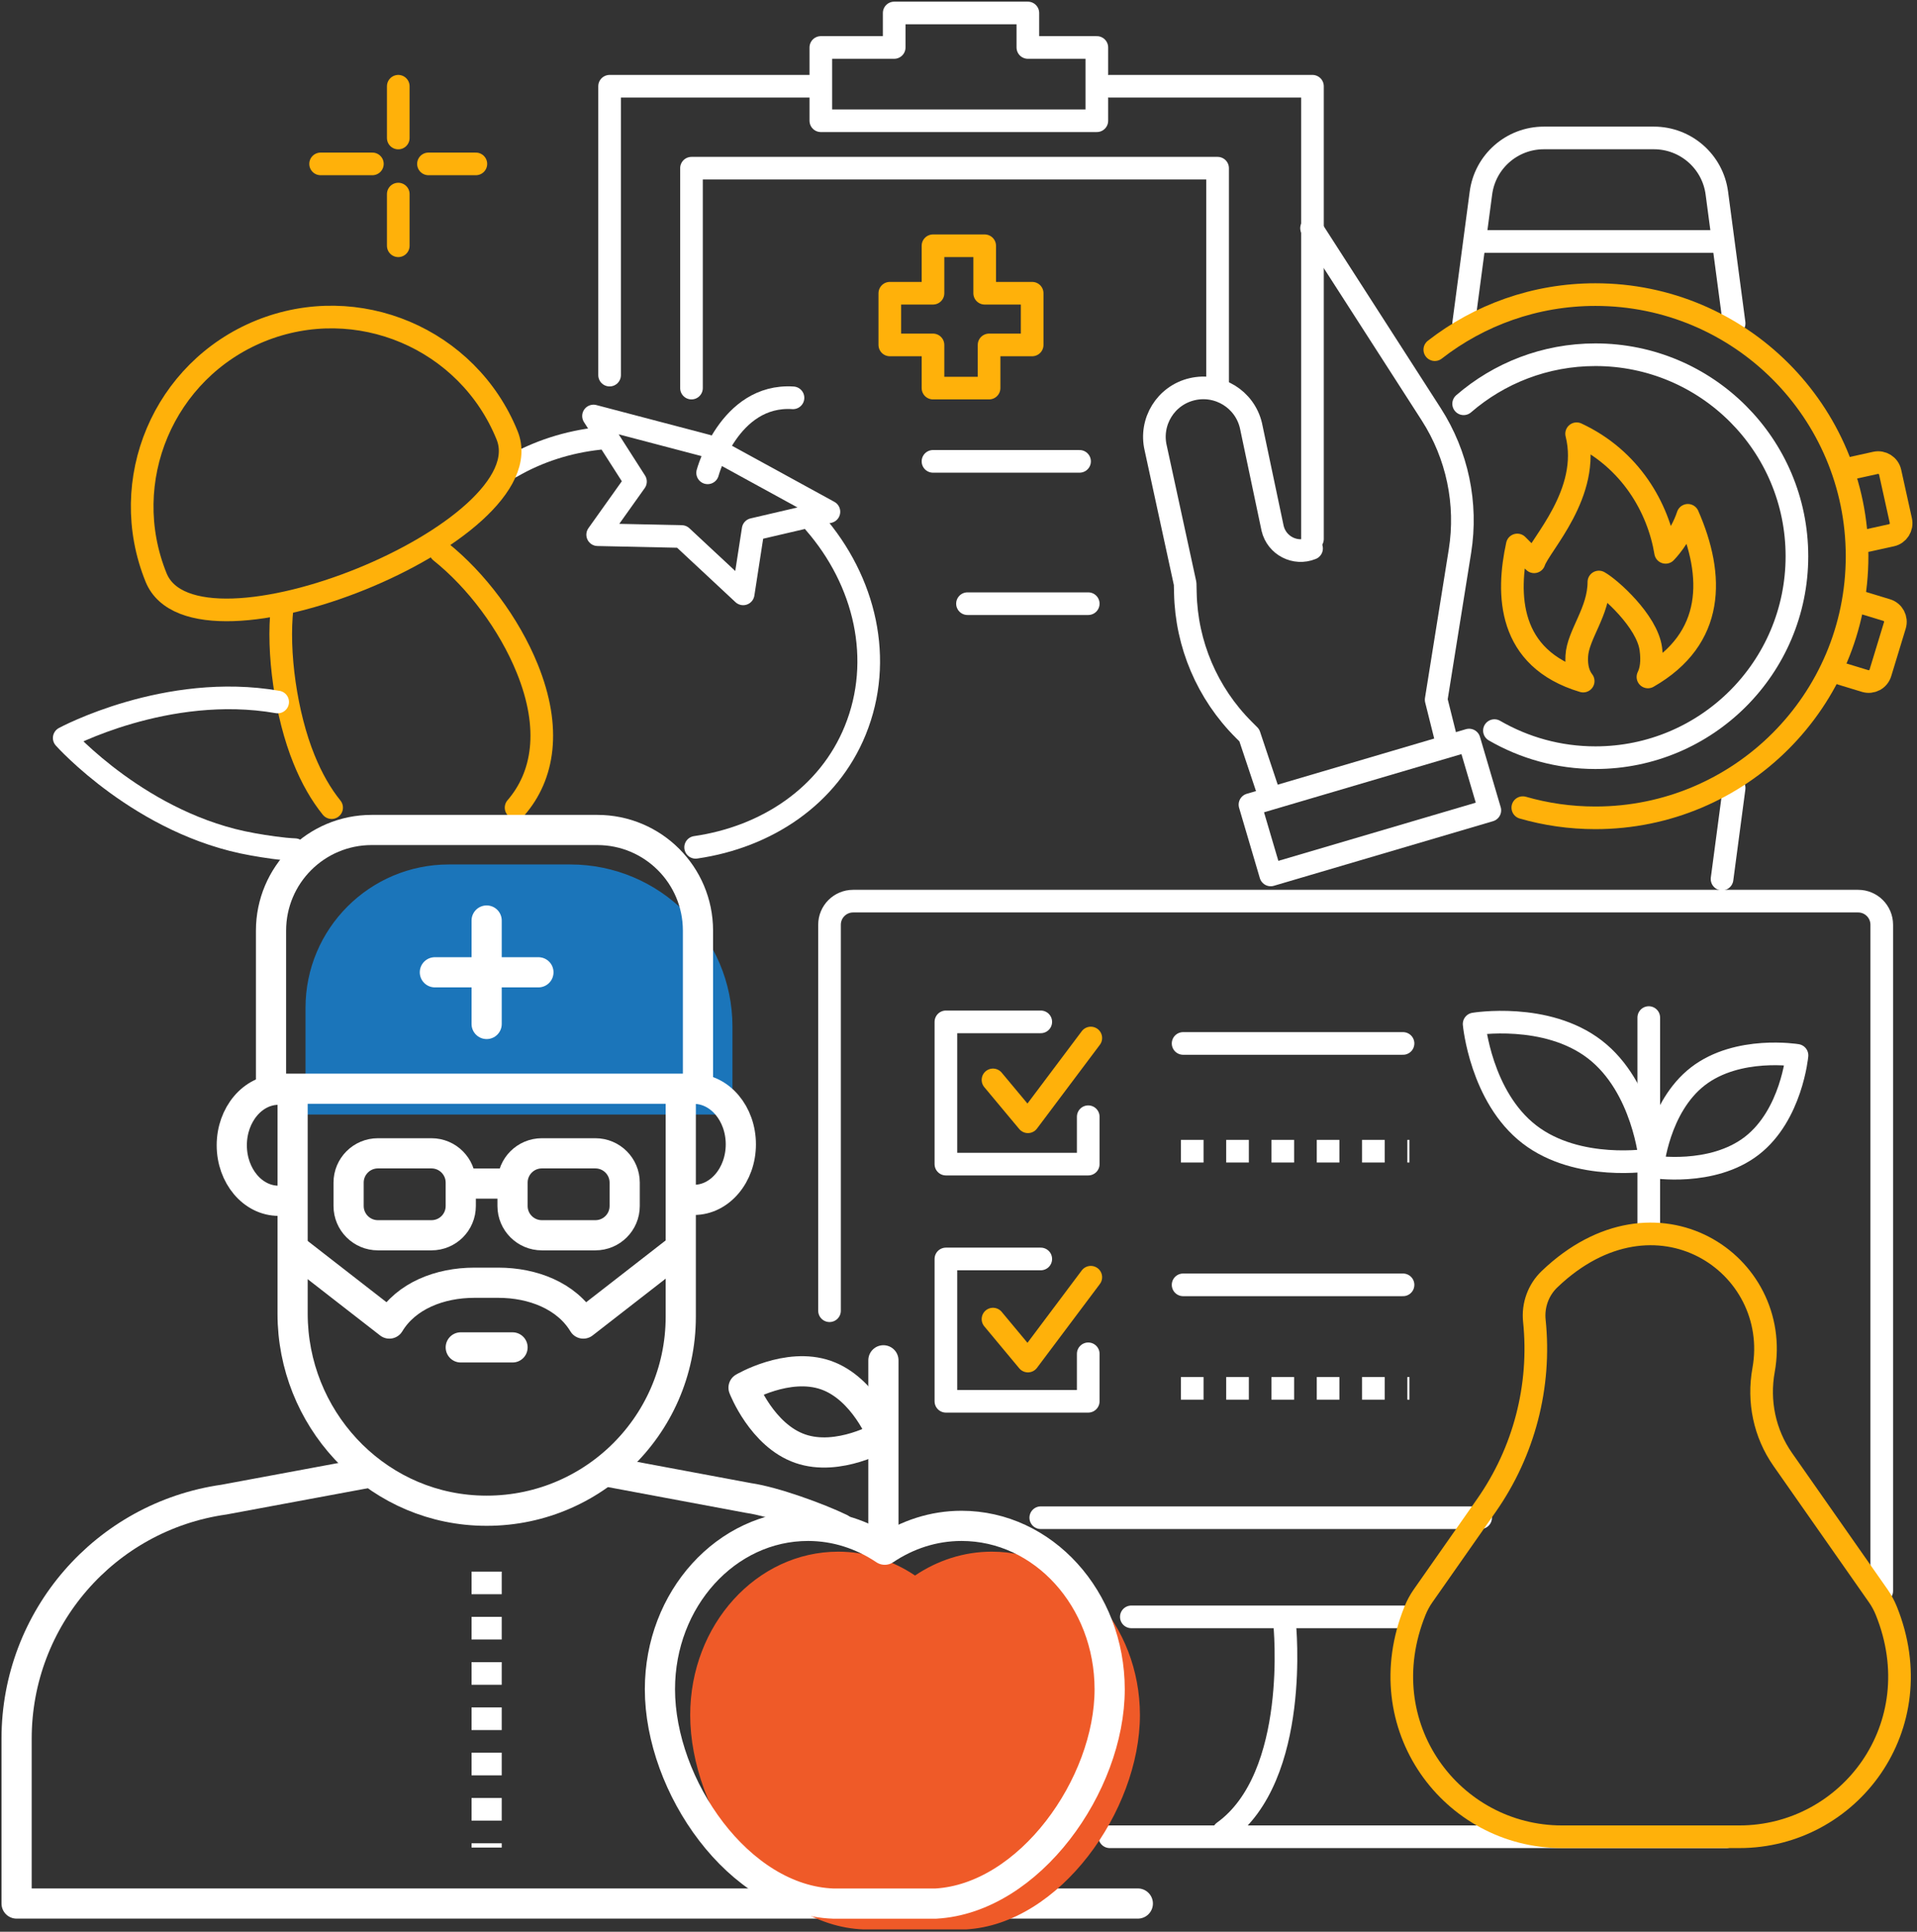 <svg width="254" height="256" viewBox="0 0 254 256" fill="none" xmlns="http://www.w3.org/2000/svg">
<rect x="0" y="0" width="254" height="256" fill="#333333" stroke="none"/>
<g id="Group">
<path id="Vector" d="M229.77 42.85L227.48 25.59C226.93 21.41 223.36 18.28 219.14 18.28H204.56C200.34 18.28 196.77 21.4 196.22 25.59L193.93 42.85" stroke="white" stroke-width="3" stroke-miterlimit="10" stroke-linecap="round" stroke-linejoin="round"/>
<path id="Vector_2" d="M196.18 32H227.61" stroke="white" stroke-width="3" stroke-miterlimit="10" stroke-linecap="round" stroke-linejoin="round"/>
<path id="Vector_3" d="M229.77 104.43L228.17 116.49" stroke="white" stroke-width="3" stroke-miterlimit="10" stroke-linecap="round" stroke-linejoin="round"/>
<path id="Vector_4" d="M245.29 62.05L248.51 61.34C249.38 61.15 250.25 61.7 250.44 62.57L251.86 69C252.05 69.87 251.5 70.74 250.63 70.93L247.41 71.64" stroke="#FFB10A" stroke-width="3" stroke-miterlimit="10" stroke-linecap="round" stroke-linejoin="round"/>
<path id="Vector_5" d="M243.98 89.29L247.13 90.25C247.99 90.51 248.89 90.03 249.15 89.17L251.07 82.87C251.33 82.01 250.85 81.11 249.99 80.85L246.84 79.89" stroke="#FFB10A" stroke-width="3" stroke-miterlimit="10" stroke-linecap="round" stroke-linejoin="round"/>
<path id="Vector_6" d="M190.11 46.34C195.98 41.77 203.37 39.04 211.39 39.04C230.54 39.04 246.06 54.56 246.06 73.71C246.06 92.86 230.54 108.38 211.39 108.38C208.05 108.38 204.82 107.91 201.77 107.03" stroke="#FFB10A" stroke-width="3" stroke-miterlimit="10" stroke-linecap="round" stroke-linejoin="round"/>
<path id="Vector_7" d="M193.93 53.51C198.61 49.46 204.71 47.01 211.39 47.01C226.14 47.01 238.09 58.97 238.09 73.71C238.09 88.46 226.13 100.41 211.39 100.41C206.51 100.41 201.95 99.1 198.01 96.82" stroke="white" stroke-width="3" stroke-miterlimit="10" stroke-linecap="round" stroke-linejoin="round"/>
<path id="Vector_8" d="M223.64 68.29C222.66 71.24 220.69 73.2 220.69 73.2C219.71 67.3 216.05 60.81 208.9 57.48C210.87 65.34 203.99 72.22 203.27 74.45L201.04 72.22C199.63 78.68 199.7 87.25 209.77 90.26C209.18 89.5 208.84 88.43 208.92 86.96C209.06 84.12 211.85 81.06 211.85 77.13C213.33 77.95 218.23 82.31 218.73 85.97C218.96 87.63 218.78 88.83 218.35 89.71C227.25 84.61 227.16 76.32 223.64 68.29Z" stroke="#FFB10A" stroke-width="3" stroke-miterlimit="10" stroke-linecap="round" stroke-linejoin="round"/>
<path id="Vector_9" d="M107.62 11.43H80.77V49.71" stroke="white" stroke-width="3" stroke-miterlimit="10" stroke-linecap="round" stroke-linejoin="round"/>
<path id="Vector_10" d="M173.9 71.43V11.43H147.04" stroke="white" stroke-width="3" stroke-miterlimit="10" stroke-linecap="round" stroke-linejoin="round"/>
<path id="Vector_11" d="M173.78 72.68C171.61 73.57 169.16 72.3 168.62 70.02L165.75 56.4C164.93 52.91 161.44 50.76 157.95 51.58C154.46 52.4 152.31 55.89 153.13 59.38L157.03 77.35L157.06 78.59C157.2 85.39 159.97 91.88 164.78 96.69L165.53 97.44L167.89 104.51" stroke="white" stroke-width="3" stroke-miterlimit="10" stroke-linecap="round" stroke-linejoin="round"/>
<path id="Vector_12" d="M173.78 30.24L189.64 54.91C193.09 60.28 194.45 66.74 193.44 73.05L190.29 92.73L191.47 97.45" stroke="white" stroke-width="3" stroke-miterlimit="10" stroke-linecap="round" stroke-linejoin="round"/>
<path id="Vector_13" d="M194.654 98.073L165.619 106.633L168.365 115.947L197.4 107.387L194.654 98.073Z" stroke="white" stroke-width="3" stroke-miterlimit="10" stroke-linecap="round" stroke-linejoin="round"/>
<path id="Vector_14" d="M136.19 6.29V1.72H118.48V6.29H108.76V16H145.33V6.29H136.19Z" stroke="white" stroke-width="3" stroke-miterlimit="10" stroke-linecap="round" stroke-linejoin="round"/>
<path id="Vector_15" d="M123.62 61.14H143.04" stroke="white" stroke-width="3" stroke-miterlimit="10" stroke-linecap="round" stroke-linejoin="round"/>
<path id="Vector_16" d="M128.19 80H144.19" stroke="white" stroke-width="3" stroke-miterlimit="10" stroke-linecap="round" stroke-linejoin="round"/>
<path id="Vector_17" d="M136.76 38.86H130.47V32.57H123.62V38.86H117.9V45.71H123.62V51.43H131.05V45.71H136.76V38.86Z" stroke="#FFB10A" stroke-width="3" stroke-miterlimit="10" stroke-linecap="round" stroke-linejoin="round"/>
<path id="Vector_18" d="M91.62 51.43V22.29H161.33V51.43" stroke="white" stroke-width="3" stroke-miterlimit="10" stroke-linecap="round" stroke-linejoin="round"/>
<path id="Vector_19" d="M218.46 134.85V162.27" stroke="white" stroke-width="3" stroke-miterlimit="10" stroke-linecap="round" stroke-linejoin="round"/>
<path id="Vector_20" d="M211.32 139.08C217.76 144.05 218.64 153.71 218.64 153.71C218.64 153.71 209.08 155.3 202.64 150.33C196.2 145.36 195.32 135.7 195.32 135.7C195.32 135.7 204.88 134.11 211.32 139.08Z" stroke="white" stroke-width="3" stroke-miterlimit="10" stroke-linecap="round" stroke-linejoin="round"/>
<path id="Vector_21" d="M224.98 142.63C219.7 146.71 218.98 154.62 218.98 154.62C218.98 154.62 226.82 155.92 232.1 151.85C237.38 147.77 238.1 139.86 238.1 139.86C238.1 139.86 230.26 138.56 224.98 142.63Z" stroke="white" stroke-width="3" stroke-miterlimit="10" stroke-linecap="round" stroke-linejoin="round"/>
<path id="Vector_22" d="M109.91 173.7V122.55C109.91 120.82 111.31 119.42 113.04 119.42H246.2C247.93 119.42 249.33 120.82 249.33 122.55V210.84" stroke="white" stroke-width="3" stroke-miterlimit="10" stroke-linecap="round" stroke-linejoin="round"/>
<path id="Vector_23" d="M185.9 214.27H149.9" stroke="white" stroke-width="3" stroke-miterlimit="10" stroke-linecap="round" stroke-linejoin="round"/>
<path id="Vector_24" d="M170.21 215.18C170.21 215.18 172.32 235.42 162.12 242.76" stroke="white" stroke-width="3" stroke-miterlimit="10" stroke-linecap="round" stroke-linejoin="round"/>
<path id="Vector_25" d="M147.04 243.41H228.75" stroke="white" stroke-width="3" stroke-miterlimit="10" stroke-linecap="round" stroke-linejoin="round"/>
<path id="Vector_26" d="M137.9 201.13H196.18" stroke="white" stroke-width="3" stroke-miterlimit="10" stroke-linecap="round" stroke-linejoin="round"/>
<path id="Vector_27" d="M144.19 147.99V154.27H125.33V135.42H137.9" stroke="white" stroke-width="3" stroke-miterlimit="10" stroke-linecap="round" stroke-linejoin="round"/>
<path id="Vector_28" d="M144.19 179.41V185.7H125.33V166.84H137.9" stroke="white" stroke-width="3" stroke-miterlimit="10" stroke-linecap="round" stroke-linejoin="round"/>
<path id="Vector_29" d="M233.67 181.57C236.21 167.49 219.37 156.08 205.32 169.51C203.83 170.93 203.09 172.97 203.3 175.02C204.2 183.72 201.92 192.4 196.95 199.5L188.56 211.48C188.13 212.09 187.77 212.76 187.49 213.45C181.29 228.79 192.41 243.41 206.95 243.41H230.47C245.01 243.41 256.13 228.79 249.93 213.45C249.65 212.76 249.29 212.09 248.86 211.48C246.95 208.75 240.62 199.71 236.22 193.42C233.8 189.97 232.92 185.71 233.67 181.57Z" stroke="#FFB10A" stroke-width="3" stroke-miterlimit="10" stroke-linecap="round" stroke-linejoin="round"/>
<path id="Vector_30" d="M131.57 143.11L136.2 148.66L144.53 137.56" stroke="#FFB10A" stroke-width="3" stroke-miterlimit="10" stroke-linecap="round" stroke-linejoin="round"/>
<path id="Vector_31" d="M156.76 138.28H185.9" stroke="white" stroke-width="3" stroke-miterlimit="10" stroke-linecap="round" stroke-linejoin="round"/>
<path id="Vector_32" d="M156.47 152.56H186.75" stroke="white" stroke-width="3" stroke-miterlimit="10" stroke-linejoin="round" stroke-dasharray="3 3"/>
<path id="Vector_33" d="M131.57 174.81L136.2 180.37L144.53 169.26" stroke="#FFB10A" stroke-width="3" stroke-miterlimit="10" stroke-linecap="round" stroke-linejoin="round"/>
<path id="Vector_34" d="M156.76 170.27H185.9" stroke="white" stroke-width="3" stroke-miterlimit="10" stroke-linecap="round" stroke-linejoin="round"/>
<path id="Vector_35" d="M156.47 183.99H186.75" stroke="white" stroke-width="3" stroke-miterlimit="10" stroke-linejoin="round" stroke-dasharray="3 3"/>
<path id="Vector_36" d="M67.79 61.86C71.26 59.84 75.24 58.55 79.44 58.1" stroke="white" stroke-width="3" stroke-miterlimit="10" stroke-linecap="round" stroke-linejoin="round"/>
<path id="Vector_37" d="M107.89 69.25C114.66 77 117.11 87.47 113.32 96.79C109.79 105.48 101.59 110.93 92.17 112.29" stroke="white" stroke-width="3" stroke-miterlimit="10" stroke-linecap="round" stroke-linejoin="round"/>
<path id="Vector_38" d="M95.96 60.22L109.83 67.82L99.79 70.16L98.47 78.7L90.32 71.1L79.19 70.86L84.2 63.82L78.64 55.13L93.7 59.09" stroke="white" stroke-width="3" stroke-miterlimit="10" stroke-linecap="round" stroke-linejoin="round"/>
<path id="Vector_39" d="M93.76 62.66C93.76 62.66 96.57 52.17 105.07 52.72" stroke="white" stroke-width="3" stroke-miterlimit="10" stroke-linecap="round" stroke-linejoin="round"/>
<path id="Vector_40" d="M67.19 57.69C72.39 70.53 25.89 89.38 20.68 76.53C15.48 63.69 21.67 49.06 34.51 43.85C47.35 38.66 61.98 44.85 67.19 57.69Z" stroke="#FFB10A" stroke-width="3" stroke-miterlimit="10" stroke-linecap="round" stroke-linejoin="round"/>
<path id="Vector_41" d="M43.94 107.03C42.55 105.31 41.31 103.17 40.27 100.59C37.91 94.78 36.7 86.44 37.39 80.49" stroke="#FFB10A" stroke-width="3" stroke-miterlimit="10" stroke-linecap="round" stroke-linejoin="round"/>
<path id="Vector_42" d="M58.36 73.09C63.12 76.89 67.45 82.66 69.86 88.6C73.1 96.59 72.01 102.83 68.38 107.03" stroke="#FFB10A" stroke-width="3" stroke-miterlimit="10" stroke-linecap="round" stroke-linejoin="round"/>
<path id="Vector_43" d="M39.08 112.6C37.46 112.54 35.15 112.19 33.49 111.89C18.78 109.31 8.51 97.8 8.51 97.8C8.51 97.8 22.08 90.46 36.79 93.03" stroke="white" stroke-width="3" stroke-miterlimit="10" stroke-linecap="round" stroke-linejoin="round"/>
<path id="Vector_44" d="M97.05 147.7H40.48V133.56C40.48 123.07 48.99 114.56 59.48 114.56H75.55C87.42 114.56 97.05 124.19 97.05 136.06V147.7Z" fill="#1B75BA"/>
<path id="Vector_45" d="M38.77 145.42V174.09C38.77 187.83 49.39 199.45 63.11 200.17C77.93 200.94 90.2 189.15 90.2 174.49V145.42" stroke="white" stroke-width="4" stroke-miterlimit="10" stroke-linecap="round" stroke-linejoin="round"/>
<path id="Vector_46" d="M91.96 159.01C95.38 159.01 98.16 155.71 98.16 151.65C98.16 147.58 95.38 144.29 91.96 144.29" stroke="white" stroke-width="4" stroke-miterlimit="10" stroke-linecap="round" stroke-linejoin="round"/>
<path id="Vector_47" d="M36.91 144.41C33.49 144.41 30.71 147.71 30.71 151.77C30.71 155.84 33.49 159.13 36.91 159.13H38.2" stroke="white" stroke-width="4" stroke-miterlimit="10" stroke-linecap="round" stroke-linejoin="round"/>
<path id="Vector_48" d="M81.05 195.13L99.19 198.52C102.54 199 108.42 201.15 111.34 202.56" stroke="white" stroke-width="4" stroke-miterlimit="10" stroke-linecap="round" stroke-linejoin="round"/>
<path id="Vector_49" d="M57.17 163.7H50.07C47.93 163.7 46.19 161.96 46.19 159.82V156.72C46.19 154.58 47.93 152.84 50.07 152.84H57.17C59.31 152.84 61.05 154.58 61.05 156.72V159.82C61.05 161.97 59.32 163.7 57.17 163.7Z" stroke="white" stroke-width="4" stroke-miterlimit="10" stroke-linecap="round" stroke-linejoin="round"/>
<path id="Vector_50" d="M78.89 163.7H71.79C69.65 163.7 67.91 161.96 67.91 159.82V156.72C67.91 154.58 69.65 152.84 71.79 152.84H78.89C81.03 152.84 82.77 154.58 82.77 156.72V159.82C82.77 161.97 81.03 163.7 78.89 163.7Z" stroke="white" stroke-width="4" stroke-miterlimit="10" stroke-linecap="round" stroke-linejoin="round"/>
<path id="Vector_51" d="M62.2 156.85H66.2" stroke="white" stroke-width="4" stroke-miterlimit="10" stroke-linecap="round" stroke-linejoin="round"/>
<path id="Vector_52" d="M92.48 144.28V123.33C92.48 115.96 86.51 109.99 79.14 109.99H49.25C41.88 109.99 35.91 115.96 35.91 123.33V143.7" stroke="white" stroke-width="4" stroke-miterlimit="10" stroke-linecap="round" stroke-linejoin="round"/>
<path id="Vector_53" d="M89.47 165.93L77.29 175.4C75.08 171.74 70.61 169.99 66.03 169.99H62.85C58.26 169.99 53.79 171.74 51.59 175.4L39.41 165.93" stroke="white" stroke-width="4" stroke-miterlimit="10" stroke-linecap="round" stroke-linejoin="round"/>
<path id="Vector_54" d="M61.05 178.56H67.91" stroke="white" stroke-width="4" stroke-miterlimit="10" stroke-linecap="round" stroke-linejoin="round"/>
<path id="Vector_55" d="M64.48 208.27V244.84" stroke="white" stroke-width="4" stroke-miterlimit="10" stroke-linejoin="round" stroke-dasharray="3 3"/>
<path id="Vector_56" d="M36.48 144.28H91.91" stroke="white" stroke-width="4" stroke-miterlimit="10" stroke-linecap="round" stroke-linejoin="round"/>
<path id="Vector_57" d="M64.48 121.99V135.7" stroke="white" stroke-width="4" stroke-miterlimit="10" stroke-linecap="round" stroke-linejoin="round"/>
<path id="Vector_58" d="M57.62 128.85H71.34" stroke="white" stroke-width="4" stroke-miterlimit="10" stroke-linecap="round" stroke-linejoin="round"/>
<path id="Vector_59" d="M150.76 252.26H2.2V250.91V230.4C2.2 214.47 13.92 200.97 29.68 198.73L49.05 195.13" stroke="white" stroke-width="4" stroke-miterlimit="10" stroke-linecap="round" stroke-linejoin="round"/>
<path id="Vector_60" d="M131.41 205.63C127.68 205.63 124.2 206.8 121.24 208.79C118.27 206.8 114.8 205.63 111.07 205.63C100.24 205.63 91.45 215.32 91.45 227.28C91.45 240.09 101.88 255.27 114.45 255.69H127.98C140.4 255 151.04 239.97 151.04 227.28C151.02 215.33 142.24 205.63 131.41 205.63Z" fill="#EF5A28"/>
<path id="Vector_61" d="M127.4 202.21C123.67 202.21 120.19 203.38 117.23 205.37C114.26 203.38 110.79 202.21 107.06 202.21C96.23 202.21 87.44 211.9 87.44 223.86C87.44 236.67 97.87 251.85 110.44 252.27H123.97C136.39 251.58 147.03 236.55 147.03 223.86C147.02 211.9 138.24 202.21 127.4 202.21Z" stroke="white" stroke-width="4" stroke-miterlimit="10" stroke-linecap="round" stroke-linejoin="round"/>
<path id="Vector_62" d="M117.05 180.27V204.84" stroke="white" stroke-width="4" stroke-miterlimit="10" stroke-linecap="round" stroke-linejoin="round"/>
<path id="Vector_63" d="M106.03 191.98C111.12 193.75 116.94 190.31 116.94 190.31C116.94 190.31 114.51 184 109.43 182.23C104.35 180.46 98.52 183.9 98.52 183.9C98.52 183.9 100.95 190.22 106.03 191.98Z" stroke="white" stroke-width="4" stroke-miterlimit="10" stroke-linecap="round" stroke-linejoin="round"/>
<g id="Group_2">
<path id="Vector_64" d="M52.77 11.43V18.29" stroke="#FFB10A" stroke-width="3" stroke-miterlimit="10" stroke-linecap="round" stroke-linejoin="round"/>
<path id="Vector_65" d="M52.77 25.72V32.57" stroke="#FFB10A" stroke-width="3" stroke-miterlimit="10" stroke-linecap="round" stroke-linejoin="round"/>
<path id="Vector_66" d="M42.48 21.72H49.34" stroke="#FFB10A" stroke-width="3" stroke-miterlimit="10" stroke-linecap="round" stroke-linejoin="round"/>
<path id="Vector_67" d="M56.77 21.72H63.05" stroke="#FFB10A" stroke-width="3" stroke-miterlimit="10" stroke-linecap="round" stroke-linejoin="round"/>
</g>
</g>
</svg>
